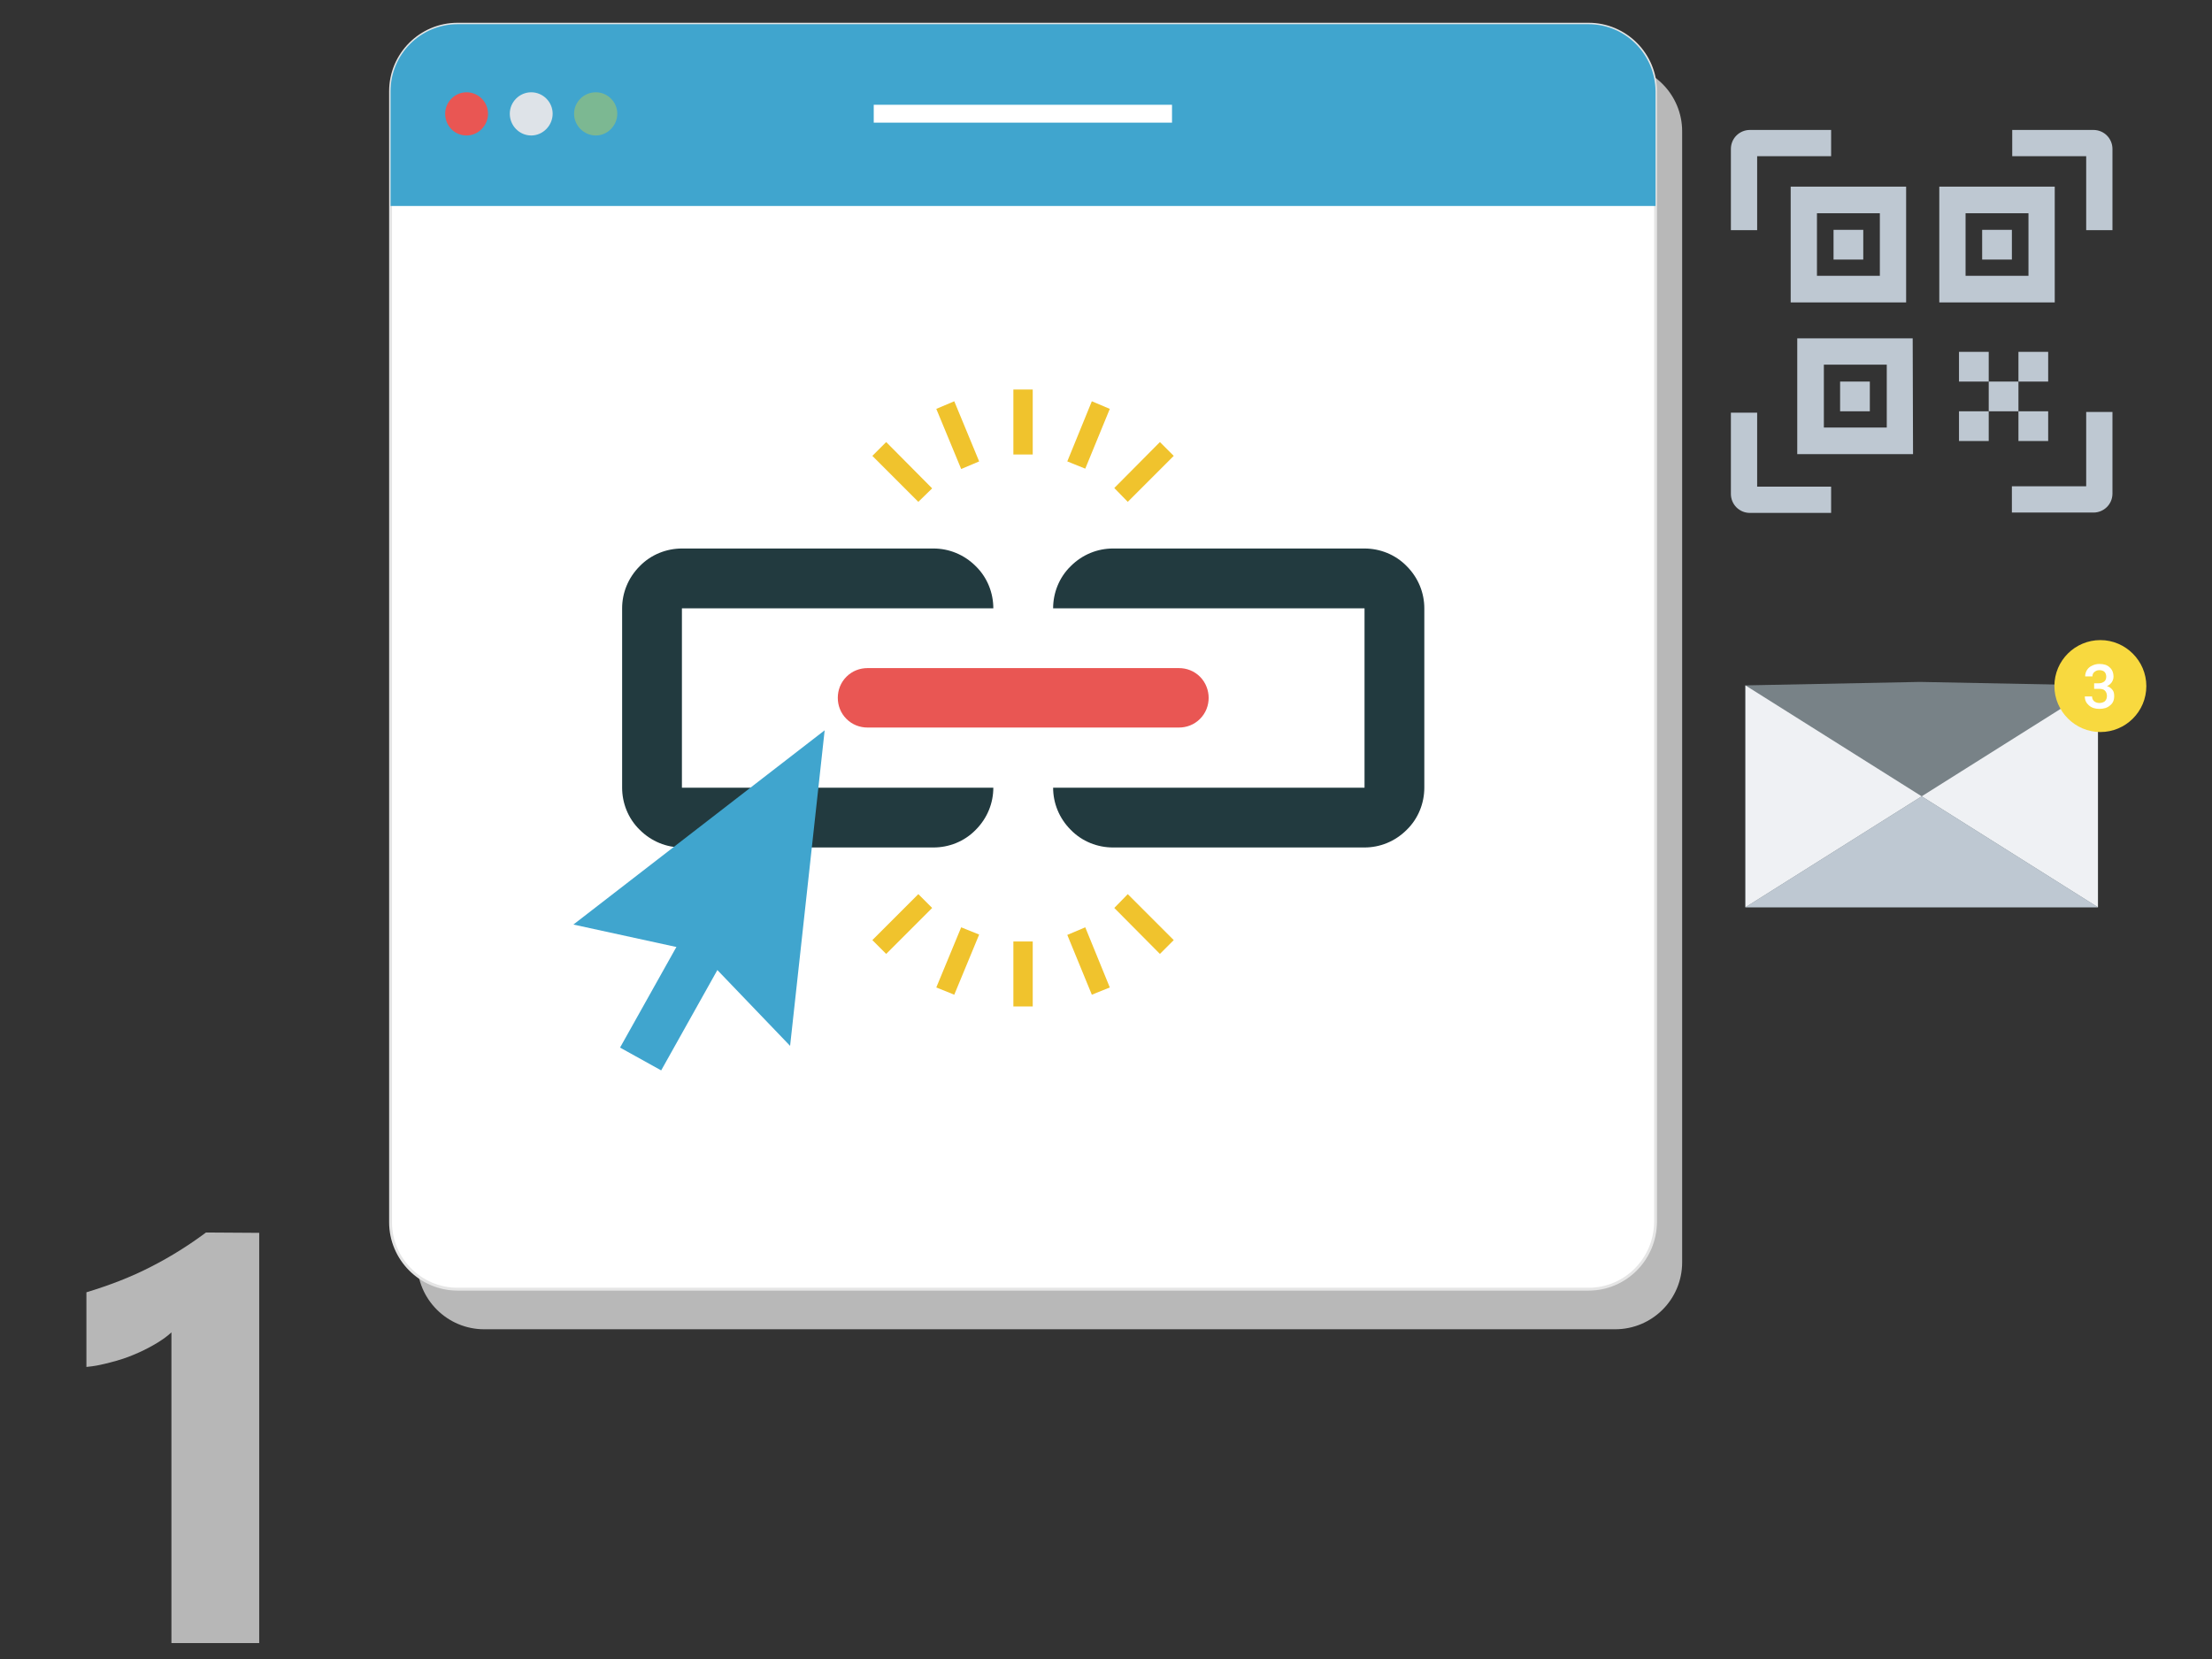 <?xml version="1.0" encoding="utf-8"?>
<!-- Generator: Adobe Illustrator 24.1.3, SVG Export Plug-In . SVG Version: 6.00 Build 0)  -->
<svg version="1.1" id="Ebene_1" xmlns="http://www.w3.org/2000/svg" xmlns:xlink="http://www.w3.org/1999/xlink" x="0px" y="0px"
	 viewBox="0 0 640 480" style="enable-background:new 0 0 640 480;" xml:space="preserve">
<rect x="0" y="0" width="640" height="480" fill="#333333" stroke="none"/>
<style type="text/css">
	.st0{fill:none;}
	.st1{fill:#B8B8B8;}
	.st2{fill:#FFFFFF;}
	.st3{fill:none;stroke:#E5E5E5;stroke-width:0.826;}
	.st4{fill:#40A5CE;}
	.st5{fill:#E95653;}
	.st6{fill:#DEE3E8;}
	.st7{fill:#7CB892;}
	.st8{fill:none;stroke:#FFFFFF;stroke-width:5.171;}
	.st9{fill:#B7B7B7;}
	.st10{fill:#223A3F;}
	.st11{fill:#F0C32D;}
	.st12{fill:#BEC8D2;}
	.st13{fill:#788287;}
	.st14{fill:#EFF1F4;}
	.st15{fill:#F8D93F;}
</style>
<path class="st0" d="M633,485"/>
<path class="st1" d="M467.3,384.6H140.1c-10.7,0-19.4-8.7-19.4-19.4V38c0-10.7,8.7-19.4,19.4-19.4h327.2c10.7,0,19.4,8.7,19.4,19.4
	v327.2C486.7,376,478,384.6,467.3,384.6"/>
<path class="st2" d="M459.6,373H132.4c-10.7,0-19.4-8.7-19.4-19.4V26.4C113,15.7,121.7,7,132.4,7h327.2c10.7,0,19.4,8.7,19.4,19.4
	v327.2C478.9,364.3,470.3,373,459.6,373"/>
<path class="st3" d="M459.6,373H132.4c-10.7,0-19.4-8.7-19.4-19.4V26.4C113,15.7,121.7,7,132.4,7h327.2c10.7,0,19.4,8.7,19.4,19.4
	v327.2C478.9,364.3,470.3,373,459.6,373z"/>
<path class="st4" d="M459.6,7H132.4C121.7,7,113,15.7,113,26.4v33.2h366V26.4C478.9,15.7,470.3,7,459.6,7"/>
<path class="st5" d="M141.2,32.9c0,3.4-2.8,6.3-6.2,6.3c-3.5,0-6.2-2.8-6.2-6.3c0-3.4,2.8-6.2,6.2-6.2S141.2,29.5,141.2,32.9"/>
<path class="st6" d="M159.9,32.9c0,3.4-2.8,6.3-6.2,6.3s-6.2-2.8-6.2-6.3c0-3.4,2.8-6.2,6.2-6.2C157.1,26.7,159.9,29.5,159.9,32.9"
	/>
<path class="st7" d="M178.6,32.9c0,3.4-2.8,6.3-6.2,6.3s-6.3-2.8-6.3-6.3c0-3.4,2.8-6.2,6.3-6.2C175.8,26.7,178.6,29.5,178.6,32.9"
	/>
<path class="st8" d="M252.8,32.9h86.3H252.8z"/>
<path class="st9" d="M75,356.7v118.7H49.6v-89.9c-1.4,1.3-3,2.4-4.9,3.5c-1.9,1.1-3.9,2.1-6.1,3c-2.1,0.9-4.4,1.6-6.7,2.2
	s-4.6,1.1-6.9,1.3v-21.6c6.6-2,12.9-4.4,18.7-7.4c5.9-3,11.2-6.4,15.9-9.9L75,356.7L75,356.7z"/>
<path class="st5" d="M347.2,195.8c-1.7-1.7-3.9-2.5-6.1-2.5H251c-2.2,0-4.4,0.8-6.1,2.5c-1.7,1.7-2.5,3.9-2.5,6.1
	c0,2.2,0.8,4.4,2.5,6.1c1.7,1.7,3.9,2.5,6.1,2.5h90.1c2.2,0,4.4-0.8,6.1-2.5s2.5-3.9,2.5-6.1C349.7,199.8,348.9,197.5,347.2,195.8"
	/>
<path class="st10" d="M197.3,227.9V176h90.1c0-4.4-1.7-8.9-5.1-12.2c-3.4-3.4-7.8-5.1-12.2-5.1h-72.8c-4.4,0-8.9,1.7-12.2,5.1
	c-3.4,3.4-5.1,7.8-5.1,12.2v51.9c0,4.4,1.7,8.9,5.1,12.2c3.4,3.4,7.8,5.1,12.2,5.1h72.8c4.4,0,8.9-1.7,12.2-5.1
	c3.4-3.4,5.1-7.8,5.1-12.2H197.3z"/>
<path class="st10" d="M394.8,227.9V176h-90.1c0-4.4,1.7-8.9,5.1-12.2c3.4-3.4,7.8-5.1,12.2-5.1h72.8c4.4,0,8.9,1.7,12.2,5.1
	c3.4,3.4,5.1,7.8,5.1,12.2v51.9c0,4.4-1.7,8.9-5.1,12.2c-3.4,3.4-7.8,5.1-12.2,5.1H322c-4.4,0-8.9-1.7-12.2-5.1
	c-3.4-3.4-5.1-7.8-5.1-12.2H394.8z"/>
<rect x="293.2" y="112.7" class="st11" width="5.6" height="18.8"/>
<polygon class="st11" points="321.1,118.3 314,135.6 308.8,133.5 315.9,116.1 "/>
<polygon class="st11" points="339.6,131.9 326.3,145.2 322.4,141.2 335.6,127.9 "/>
<polygon class="st11" points="283.3,133.5 278.1,135.7 270.9,118.3 276.1,116.1 "/>
<polygon class="st11" points="269.7,141.3 265.7,145.2 252.4,131.9 256.4,127.9 "/>
<rect x="293.2" y="272.4" class="st11" width="5.6" height="18.8"/>
<polygon class="st11" points="321.1,285.7 314,268.3 308.8,270.5 315.9,287.8 "/>
<polygon class="st11" points="339.6,272 326.3,258.7 322.4,262.7 335.6,276 "/>
<polygon class="st11" points="283.3,270.4 278.1,268.3 270.9,285.7 276.1,287.8 "/>
<polygon class="st11" points="269.7,262.7 265.7,258.7 252.4,272 256.4,276 "/>
<polygon class="st4" points="165.9,267.5 238.6,211.3 228.6,302.6 202.6,275.5 "/>
<polygon class="st4" points="210.9,274.7 199,268.1 179.4,303.1 191.3,309.7 "/>
<path class="st12" d="M508.4,66.6h-7.6V43.1c0-3.1,2.5-5.5,5.5-5.5h23.5v7.6h-21.4V66.6z"/>
<path class="st12" d="M611.2,66.6h-7.6V45.2h-21.4v-7.6h23.5c3.1,0,5.5,2.5,5.5,5.5V66.6z"/>
<path class="st12" d="M611.2,142.8c0,3.1-2.5,5.5-5.5,5.5h-23.6v-7.6h21.5v-21.5h7.6V142.8z"/>
<path class="st12" d="M529.8,148.4h-23.5c-3.1,0-5.5-2.5-5.5-5.5v-23.5h7.6v21.4h21.4V148.4z"/>
<path class="st12" d="M553.5,131.4H520V97.9h33.4L553.5,131.4L553.5,131.4z M527.7,123.7h18.2v-18.2h-18.2V123.7z"/>
<rect x="532.4" y="110.4" class="st12" width="8.6" height="8.6"/>
<rect x="575.4" y="110.4" class="st12" width="8.6" height="8.6"/>
<rect x="584" y="101.8" class="st12" width="8.6" height="8.6"/>
<rect x="566.8" y="101.8" class="st12" width="8.6" height="8.6"/>
<rect x="584" y="119" class="st12" width="8.6" height="8.6"/>
<rect x="566.8" y="119" class="st12" width="8.6" height="8.6"/>
<path class="st12" d="M551.5,87.5h-33.4V54h33.4V87.5z M525.7,79.8h18.2V61.7h-18.2V79.8z"/>
<rect x="530.5" y="66.5" class="st12" width="8.6" height="8.6"/>
<path class="st12" d="M594.5,87.5h-33.4V54h33.4V87.5z M568.7,79.8h18.2V61.7h-18.2V79.8z"/>
<rect x="573.5" y="66.5" class="st12" width="8.6" height="8.6"/>
<polygon class="st13" points="555.5,197.3 505,198.3 505,262.5 607,262.5 607,198.3 "/>
<polygon class="st14" points="607,198.3 607,262.5 556,230.4 "/>
<polygon class="st14" points="556,230.4 505,262.5 505,198.3 "/>
<polygon class="st12" points="607,262.5 505,262.5 556,230.4 "/>
<path class="st15" d="M621,198.5c0,7.4-6,13.3-13.3,13.3s-13.3-6-13.3-13.3c0-7.4,6-13.3,13.3-13.3S621,191.2,621,198.5"/>
<path class="st2" d="M605.9,197.7h1.3c0.7,0,1.2-0.2,1.6-0.5c0.4-0.3,0.6-0.8,0.6-1.4c0-0.6-0.2-1.1-0.5-1.4
	c-0.3-0.3-0.8-0.5-1.5-0.5c-0.6,0-1,0.2-1.4,0.5s-0.6,0.8-0.6,1.3h-2.1c0-0.7,0.2-1.3,0.5-1.8s0.8-1,1.5-1.3
	c0.6-0.3,1.3-0.5,2.1-0.5c1.3,0,2.3,0.3,3,1c0.7,0.6,1.1,1.5,1.1,2.7c0,0.6-0.2,1.1-0.5,1.6c-0.4,0.5-0.8,0.9-1.4,1.1
	c0.7,0.2,1.2,0.6,1.6,1.1c0.4,0.5,0.5,1.1,0.5,1.8c0,1.2-0.4,2.1-1.2,2.7c-0.8,0.7-1.8,1-3.1,1c-1.2,0-2.2-0.3-3-1s-1.2-1.5-1.2-2.6
	h2.1c0,0.6,0.2,1,0.6,1.4c0.4,0.3,0.9,0.5,1.5,0.5c0.7,0,1.2-0.2,1.6-0.5c0.4-0.4,0.6-0.9,0.6-1.5c0-0.7-0.2-1.2-0.6-1.6
	c-0.4-0.4-1-0.5-1.8-0.5h-1.3L605.9,197.7L605.9,197.7z"/>
</svg>

